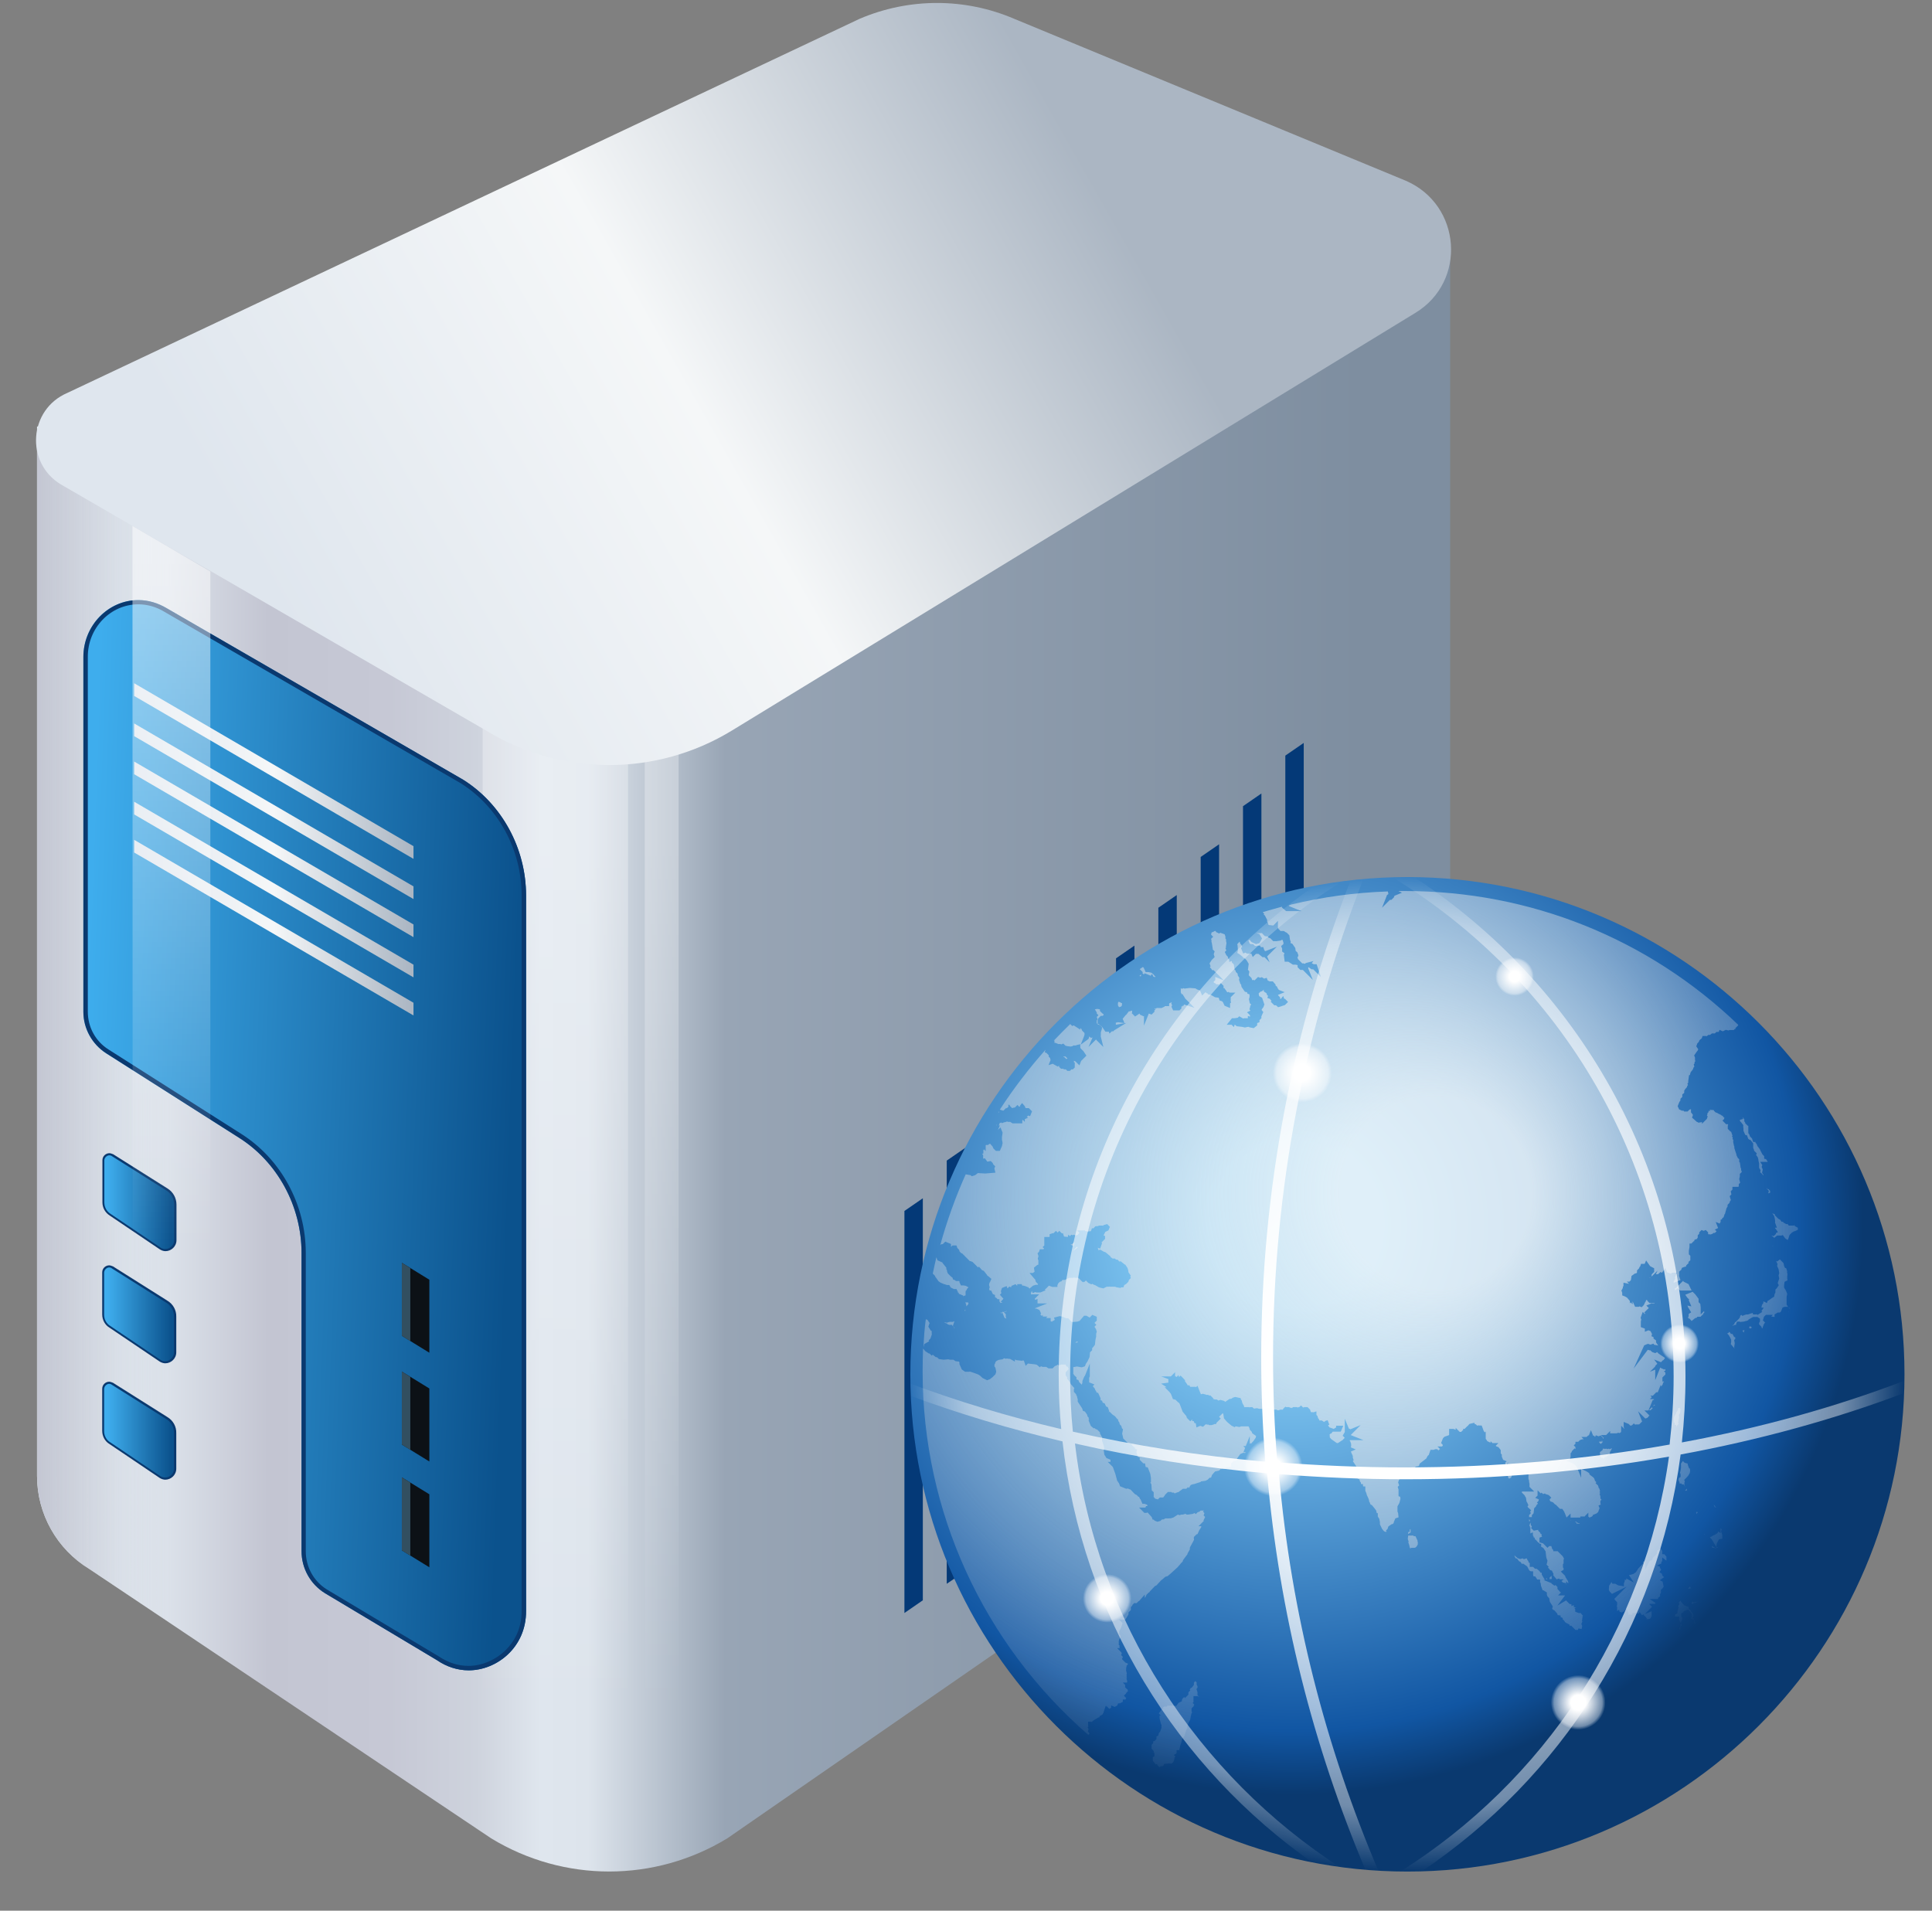 <?xml version="1.0" encoding="utf-8"?>
<!-- Generator: Adobe Illustrator 21.1.0, SVG Export Plug-In . SVG Version: 6.00 Build 0)  -->
<!DOCTYPE svg PUBLIC "-//W3C//DTD SVG 1.1//EN" "http://www.w3.org/Graphics/SVG/1.1/DTD/svg11.dtd">
<svg version="1.1" id="网络服务器" xmlns="http://www.w3.org/2000/svg" xmlns:xlink="http://www.w3.org/1999/xlink" x="0px"
	 y="0px" viewBox="0 0 913 903" style="enable-background:new 0 0 913 903;" xml:space="preserve">
<rect x="0" y="0" width="913" height="903" fill="#808080" stroke="none"/>
<style type="text/css">
	.st0{fill:url(#底部_2_);}
	.st1{fill:url(#暗角反光_2_);}
	.st2{fill:url(#body-高光_2_);}
	.st3{fill:url(#顶-背景_2_);}
	.st4{fill:#043977;}
	.st5{fill:url(#面板_1_);}
	.st6{fill:#0A396F;}
	.st7{fill:url(#SVGID_1_);}
	.st8{fill:#0C1116;}
	.st9{fill:#324F60;}
	.st10{fill:url(#装饰线_2_);}
	.st11{fill:url(#高光_2_);}
	.st12{fill:url(#body_1_);}
	.st13{fill:url(#地面_1_);}
	.st14{fill:url(#光线_1_);}
	.st15{fill:url(#SVGID_2_);}
	.st16{fill:url(#SVGID_3_);}
	.st17{fill:url(#SVGID_4_);}
	.st18{fill:url(#SVGID_5_);}
	.st19{fill:url(#SVGID_6_);}
	.st20{fill:url(#SVGID_7_);}
</style>
<g id="server">
	
		<linearGradient id="底部_2_" gradientUnits="userSpaceOnUse" x1="56.303" y1="208.588" x2="646.919" y2="208.588" gradientTransform="matrix(1 0 0 1 0 290.5)">
		<stop  offset="0" style="stop-color:#E7EFF5"/>
		<stop  offset="0.119" style="stop-color:#C3C5D2"/>
		<stop  offset="0.216" style="stop-color:#C6C8D5"/>
		<stop  offset="0.286" style="stop-color:#CED3DD"/>
		<stop  offset="0.337" style="stop-color:#DFE6EE"/>
		<stop  offset="0.375" style="stop-color:#DDE4EC"/>
		<stop  offset="0.485" style="stop-color:#98A5B5"/>
		<stop  offset="0.995" style="stop-color:#7E8EA0"/>
	</linearGradient>
	<path id="底部_1_" class="st0" d="M17.5,201.6v495.9c0,18,9.4,34.7,24.7,44l189.9,127.3c34.3,20.9,77.3,20.9,111.6,0l316.9-219.3
		c15.3-9.4,24.7-26.1,24.7-44V113.7L17.5,201.6z"/>
	
		<linearGradient id="暗角反光_2_" gradientUnits="userSpaceOnUse" x1="16.623" y1="208.588" x2="652.707" y2="208.588" gradientTransform="matrix(1 0 0 1 0 290.5)">
		<stop  offset="0" style="stop-color:#C3C6D2"/>
		<stop  offset="0.101" style="stop-color:#C3C6D2;stop-opacity:0"/>
	</linearGradient>
	<path id="暗角反光_1_" class="st1" d="M17.5,205.6v491.9c0,18,9.4,34.7,24.7,44l189.9,127.3c34.3,20.9,77.3,20.9,111.6,0
		l316.9-219.3c15.3-9.4,24.7-26.1,24.7-44V113.7L17.5,205.6z"/>
	
		<linearGradient id="body-高光_2_" gradientUnits="userSpaceOnUse" x1="274.4" y1="268.625" x2="274.4" y2="675.221" gradientTransform="matrix(1 0 0 -1 0 1080)">
		<stop  offset="0" style="stop-color:#FFFFFF;stop-opacity:0"/>
		<stop  offset="1" style="stop-color:#FFFFFF;stop-opacity:0.3"/>
	</linearGradient>
	<path id="body-高光_1_" class="st2" d="M228.1,296h68.7v588c-22.2,1.8-44.8-3.3-64.5-15.3l-4.2-2.8L228.1,296L228.1,296z
		 M304.7,295.4v587.8c5.4-0.9,10.8-2.1,16-3.8v-584L304.7,295.4L304.7,295.4z"/>
	
		<linearGradient id="顶-背景_2_" gradientUnits="userSpaceOnUse" x1="136.073" y1="4.777" x2="516.292" y2="-210.348" gradientTransform="matrix(1 0 0 1 0 290.5)">
		<stop  offset="0" style="stop-color:#DFE6EE"/>
		<stop  offset="0.5" style="stop-color:#F5F7F8"/>
		<stop  offset="0.995" style="stop-color:#ABB6C3"/>
	</linearGradient>
	<path id="顶-背景_1_" class="st3" d="M668.8,147.9l-323,197.4c-35.6,21.7-80.4,21.7-116,0L28.7,228.9
		c-16.9-10.3-15.1-35.4,3.1-43.2L406.2,8.9c23.4-10,49.8-10,73.1,0l185,76.5C690.7,96.8,693.3,133.1,668.8,147.9z"/>
	<path id="装饰_4_" class="st4" d="M427.4,572.3l8.7-6v190l-8.7,6V572.3z M447.4,748.5l8.7-5.9V542.5l-8.7,6V748.5z M467.4,734.8
		l8.7-5.9V518.5l-8.7,6V734.8z M487.4,721.2l8.7-5.9V494.6l-8.7,6V721.2z M507.4,707.5l8.7-5.9V470.8l-8.7,6V707.5z M527.4,693.8
		l8.7-5.9v-241l-8.7,6L527.4,693.8L527.4,693.8z M547.4,680l8.7-5.9V423l-8.7,6V680z M567.4,666.3l8.7-5.9V399l-8.7,6V666.3z
		 M587.4,652.5l8.7-5.9V375l-8.7,6V652.5z M607.4,357.1v281.7l8.7-5.9V351.1L607.4,357.1z"/>
	<g id="装饰面板_1_">
		
			<linearGradient id="面板_1_" gradientUnits="userSpaceOnUse" x1="38.788" y1="442.213" x2="241.454" y2="449.546" gradientTransform="matrix(1 0 0 1 0 90.5)">
			<stop  offset="0" style="stop-color:#3EADED"/>
			<stop  offset="1" style="stop-color:#0B528D"/>
		</linearGradient>
		<path id="面板" class="st5" d="M218.8,368.5l-140-81c-4.1-2.5-8.7-3.9-13.4-3.9c-14.3,0-26,12.1-26,26.9v167.7
			c0,7.9,4.1,15.3,10.8,19.6l62.6,39.8c18.3,11.5,29.7,32.4,29.7,54.6v140.9c0,8,4.1,15.5,11,19.8l53,31.7c4.5,3.1,9.7,4.8,15,4.8
			c13.1,0,27.2-10.7,27.1-28.1V423.1C248.5,401,237.1,380,218.8,368.5z"/>
		<g id="边">
			<path class="st6" d="M65.4,285.6c4.2,0,8.5,1.2,12.4,3.6l140,81c17.7,11.2,28.7,31.4,28.7,52.9v338.1c0.1,9.1-4,15.1-7.4,18.5
				c-4.7,4.7-11.3,7.6-17.7,7.6c-4.8,0-9.6-1.5-13.9-4.4l0,0l0,0l-53-31.7c-6.3-3.9-10-10.7-10-18.1v-141
				c0-22.8-11.7-44.4-30.6-56.3L51.3,496c-6.2-3.9-9.8-10.6-9.8-17.9V310.5C41.4,296.8,52.2,285.6,65.4,285.6 M65.4,283.6
				c-14.3,0-26,12.1-26,26.9v167.7c0,7.9,4.1,15.3,10.8,19.6l62.6,39.8c18.3,11.5,29.7,32.4,29.7,54.6v140.9c0,8,4.1,15.5,11,19.8
				l53,31.7c4.5,3.1,9.7,4.8,15,4.8c13.1,0,27.2-10.7,27.1-28.1V423.1c0-22.2-11.4-43.1-29.7-54.6l-140-81
				C74.7,285,70.1,283.6,65.4,283.6L65.4,283.6z"/>
		</g>
	</g>
	<g id="按钮_1_">
		
			<linearGradient id="SVGID_1_" gradientUnits="userSpaceOnUse" x1="50.865" y1="457.85" x2="80.922" y2="457.85" gradientTransform="matrix(1 0 0 -1 0 1080)">
			<stop  offset="0" style="stop-color:#3EADED"/>
			<stop  offset="1" style="stop-color:#0B528D"/>
		</linearGradient>
		<path class="st7" d="M78.1,698.8c-0.8,0-1.6-0.2-2.4-0.7l-23.7-16c-2.1-1.2-3.3-3.4-3.3-5.9v-19.9c0-1.7,1.5-2.8,2.8-2.8
			c0.5,0,1,0.2,1.5,0.4l25.7,16.2c2.5,1.5,4.1,4.2,4,7.2v16.8c0,1.3-0.5,2.5-1.4,3.3C80.5,698.3,79.3,698.8,78.1,698.8L78.1,698.8z
			 M78.1,643.8c-0.8,0-1.6-0.2-2.4-0.7l-23.7-16c-2.1-1.2-3.3-3.4-3.3-5.9v-19.9c0-1.7,1.5-2.8,2.8-2.8c0.5,0,1,0.2,1.5,0.4
			l25.7,16.2c2.5,1.5,4.1,4.2,4,7.2v16.8c0,1.3-0.5,2.5-1.4,3.3C80.5,643.3,79.3,643.8,78.1,643.8L78.1,643.8z M78.2,590.8
			c-0.8,0-1.6-0.2-2.4-0.7l-23.7-16c-2.1-1.3-3.3-3.5-3.3-5.9v-19.9c0-1.7,1.5-2.8,2.8-2.8c0.5,0,1,0.1,1.5,0.4l25.7,16.2
			c2.4,1.5,4,4.3,4,7.2v16.8C82.9,589,80.5,590.8,78.2,590.8z"/>
		<path class="st6" d="M51.7,546L51.7,546c0.4,0,0.8,0.1,1.2,0.4l25.7,16.2c2.3,1.4,3.7,4,3.7,6.7v16.8c0,2.6-2.2,4.2-4.2,4.2
			c-0.7,0-1.5-0.2-2.1-0.6l-23.7-16c-1.9-1.2-3-3.2-3-5.5v-19.9C49.4,547,50.6,546,51.7,546 M51.6,599c0.4,0,0.8,0.1,1.2,0.4
			l25.7,16.2c2.4,1.4,3.8,4,3.7,6.7v16.8c0,2.6-2.2,4.2-4.2,4.2c-0.7,0-1.5-0.2-2.1-0.6l-23.7-16l0,0l0,0c-1.9-1.1-3-3.1-3-5.4
			v-19.9C49.3,600,50.5,599,51.6,599 M51.6,654c0.4,0,0.8,0.1,1.2,0.4l25.7,16.2c2.4,1.4,3.8,4,3.7,6.7v16.8c0,2.6-2.2,4.2-4.2,4.2
			c-0.7,0-1.5-0.2-2.1-0.6l-23.7-16l0,0l0,0c-1.9-1.1-3-3.1-3-5.4v-19.9C49.3,655,50.5,654,51.6,654 M51.7,545
			c-1.7,0-3.3,1.4-3.3,3.3v19.9c0,2.6,1.3,4.9,3.5,6.3l23.7,16c0.8,0.5,1.8,0.8,2.6,0.8c2.7,0,5.2-2.2,5.2-5.2v-16.8
			c0-3.1-1.6-6-4.2-7.6l-25.7-16.2C52.9,545.3,52.3,545,51.7,545L51.7,545z M51.6,598c-1.7,0-3.3,1.4-3.3,3.3v19.9
			c0,2.6,1.3,5,3.5,6.3l23.7,16c0.8,0.5,1.8,0.8,2.6,0.8c2.7,0,5.2-2.2,5.2-5.2v-16.8c0.1-3.1-1.5-6-4.2-7.6l-25.7-16.2
			C52.8,598.3,52.2,598,51.6,598L51.6,598z M51.6,653c-1.7,0-3.3,1.4-3.3,3.3v19.9c0,2.6,1.3,5,3.5,6.3l23.7,16
			c0.8,0.5,1.8,0.8,2.6,0.8c2.7,0,5.2-2.2,5.2-5.2v-16.8c0.1-3.1-1.5-6-4.2-7.6l-25.7-16.2C52.8,653.3,52.2,653,51.6,653L51.6,653z"
			/>
	</g>
	<g id="USB_1_">
		<path class="st8" d="M202.9,604.8v34.5l-13-8v-34.5L202.9,604.8z M189.9,682.7l13,8v-34.5l-13-8V682.7z M189.9,732.7l13,8v-34.5
			l-13-8V732.7z"/>
		<path id="装饰_3_" class="st9" d="M193.9,599.3v34.5l-4-2.5v-34.5L193.9,599.3z M189.9,682.7l4,2.5v-34.5l-4-2.5V682.7z
			 M189.9,732.7l4,2.5v-34.5l-4-2.5V732.7z"/>
	</g>
	
		<linearGradient id="装饰线_2_" gradientUnits="userSpaceOnUse" x1="63.4" y1="678.6" x2="195.4" y2="678.6" gradientTransform="matrix(1 0 0 -1 0 1080)">
		<stop  offset="0" style="stop-color:#DFE6EE"/>
		<stop  offset="0.5" style="stop-color:#F5F7F8"/>
		<stop  offset="0.995" style="stop-color:#ABB6C3"/>
	</linearGradient>
	<path id="装饰线_1_" class="st10" d="M195.4,399.9v6l-132-77v-6L195.4,399.9z M63.4,347.9l132,77v-6l-132-77
		C63.4,341.9,63.4,347.9,63.4,347.9z M63.4,365.9l132,77v-6l-132-77C63.4,359.9,63.4,365.9,63.4,365.9z M63.4,384.9l132,77v-6
		l-132-77C63.4,378.9,63.4,384.9,63.4,384.9z M63.4,402.9l132,77v-6l-132-77C63.4,396.9,63.4,402.9,63.4,402.9z"/>
	
		<linearGradient id="高光_2_" gradientUnits="userSpaceOnUse" x1="81" y1="488.137" x2="81" y2="813.386" gradientTransform="matrix(1 0 0 -1 0 1080)">
		<stop  offset="0" style="stop-color:#FFFFFF;stop-opacity:0"/>
		<stop  offset="1" style="stop-color:#FFFFFF;stop-opacity:0.5"/>
	</linearGradient>
	<polygon id="高光_1_" class="st11" points="99.4,624.8 62.7,624.8 62.6,248.6 99.4,270.1 	"/>
</g>
<g id="地球">
	
		<radialGradient id="body_1_" cx="611.139" cy="292.285" r="269.3" gradientTransform="matrix(1 0 0 1 0 286.5)" gradientUnits="userSpaceOnUse">
		<stop  offset="0.146" style="stop-color:#91D9FF"/>
		<stop  offset="0.889" style="stop-color:#1156A3"/>
		<stop  offset="1" style="stop-color:#0A396F"/>
	</radialGradient>
	<path id="body" class="st12" d="M665.1,884.5c-129.5,0-234.9-105.4-234.9-234.9s105.3-235.1,234.9-235.1S900,520,900,649.5
		S794.7,884.5,665.1,884.5z"/>
	
		<radialGradient id="地面_1_" cx="592.393" cy="277.995" r="292.111" fx="694.248" fy="277.188" gradientTransform="matrix(1 0 0 1 0 286.5)" gradientUnits="userSpaceOnUse">
		<stop  offset="0.155" style="stop-color:#F3F5F7;stop-opacity:0.8"/>
		<stop  offset="0.738" style="stop-color:#D5D9DF;stop-opacity:0.3"/>
		<stop  offset="1" style="stop-color:#D4D8DE;stop-opacity:0"/>
	</radialGradient>
	<path id="地面" class="st13" d="M548.1,835.2h-0.2l-0.8-0.8l0,0l-0.4-0.7l-0.7,0.2v-0.1l-0.4-0.7l-0.5-0.5v-0.1l-0.3-0.4v-1.7
		l0.7-0.3v-1.8l-0.4-0.1l0.2-0.5l-1.1-1.3v-1.2l0,0V825v-0.4l0.8-0.8l-0.1-0.8l0.7-0.2l0.9-0.9v-1.2l0.5-0.3h0.3l0.4-1.5l0.5-0.4
		l0.7-2l-0.1-0.4l0.1-0.3v-0.5l-0.4-0.9v-0.2l-0.5-1.9v-1l-0.2-0.2l0.7-0.4l-0.9-1l1.1-1.4l-0.1-0.1l1.2-1l-0.3-0.5h0.5l0.7-0.4
		l0.3,0.5l0.7-0.7h2.1V806l0.1,0.1l0.2-0.3l0.4,0.4h1.4l1-1.4l0,0l1.5-0.7l0.3-1.1v-0.1l0.9-0.9l0.4,0.5l1.6-1.6v-1.1l0.9-0.9
		l-0.3-0.3l0.5-0.8v-0.1h0.4l1.1-1.4v-1l0.5-0.7v-0.1l0.8,0.5v1.2l0.4,0.7v0.8l-0.5,0.5l0.5,1.5v1.4l0.7,0.8l-0.1,0.1l-0.3-0.4H564
		v2.8l-0.4,0.4l0.8,0.8l-0.3,0.4v0.4l-1,0.9v1.6l0.3,0.3l-0.2,0.3L563,810l-0.3,1.3l-0.3,1.6l-0.7,1.1l-0.2,0.7l-0.4,1.2v0.9
		l-0.5,0.7l-0.9,3l-1,1.2l-0.4,1.5l-0.1,0.5l-0.4,1.1l-0.5,2.1l-0.1,0.2H556v1.5l-1.3,0.8l0.8,0.8l-0.5,0.3v0.8l-0.3,0.8l-0.3,0.7
		l-0.5,0.5l-0.4,0.2l-0.7-0.1l-2.6,0.2l-0.5,0.9l-0.4,0.2h-0.9L548.1,835.2L548.1,835.2z M514.4,820
		C464.6,776.7,436,714.3,436,648.2c0-3.6,0.1-7.3,0.2-10.9l1.1,1.3l1.7,1.1l0.2-0.1l1.1,1.1l0.5-0.5l0.2,0.2l1.2,1h0.4l0.3,0.1
		l0.8,0.8l2.3,0.3l2.1-0.2l0.8,0.2h1.6l1.1,0.7l1.6,0.2l0.2,0.4v0.8l1.1,2.5l1.6,1.1h2l0.1-0.1l0.5,0.1l2.3,0.8l1.3,0.5l0.8,0.5
		l1.3,1.2l2.1,1l1.3-0.5l1.3-1l1.3-1.3l0.4-1.2l-0.4-1.9l-0.5-0.7l0.1-1l0.2-0.2l0.3-0.9l0.4-0.4l1-0.5l1.9-0.3l0.7-0.5l1,0.3
		l0.2-0.2l1.1,0.2h0.5l2.3,1.3v-0.9h0.4l0.2,0.2l2.8,0.3l0.5-0.2h0.1l0.3,0.3l0.8,2.3l1.1-1.1l0.8,0.1l2.6,0.3l0.8,0.2l1.4,1.2
		l0.5-0.5l0.9,0.3h1.6l1.1,0.7h1.9l1.1-1.1l0.9-0.3l0.4-0.4h0.1l0.4,0.4l1.2-0.4h2.1l0.3,0.8l0.7,0.3l0.5,1.3l-0.2-0.2l-1.3,1.5v1.4
		l0.7,0.9v0.7l1.4,1.7l0.3,0.8l1.7,1.9v0.1l-0.2,0.4v1.3l1.1,1.2v0.4l0.3,0.3l0.2,1l0.2,0.5v1.2l2.1,3.2l0.4,1.2l0.9,0.3l1,1.4
		l0.3,1l0.5,0.5v0.7l0.2,0.2l-0.3,0.3l1.1,2.7l1.3,1.1h0.7l0.1,0.3l1,0.4l1,1l0.2,0.1v0.7l0.3,0.3v0.3l0.3,0.3v0.3l0.4,0.4l0.1,0.3
		l-0.1,0.1v1.3l0.8,2.5l0.2,1l-0.2,1.2l0.3,2l1,1.6l1,0.4l0.9,0.4v1h-1.3l2.4,2.4l1.2,3.3l0.9,3.4h0.3v0.4l0.4,0.4l0.2,0.4l0.4,1.2
		l2.6,1.1v-0.1l0.3,0.3l0.3-0.3l0.3,0.3l0.3-0.3l0.3,0.3l0.9,0.3l0.1,0.1l1.1,1.2l0.9,0.9l0.7,0.3l0.9,0.9h0.3l0.4,0.9l0.3,0.3l0,0
		l0.9,2.1h0.9l1.2,0.4l0.2,0.2l0.1,0.3l-0.2,0.2h-0.5l-0.3,0.7h-3l2.5,2.5h1l0.5-0.2l2,2.2l0.4,1.2h0.5l0.5,0.5l1.3,0.5l1.4-0.4
		l0.4-0.4l0.4-0.3h0.7l0.8-0.5l0,0h2l0.1-0.1l0.4,0.1l1.3-0.4l2-1.3l0.2-0.1l0.7,0.3l0.9-0.3h0.8l0.9-0.3h0.4l0.3,0.3h0.8l2.1-0.3
		l0.9-0.4h0.1l0.5,0.5l0.9-0.9l0.9-0.3l0.5-0.5h1.6l-0.5,0.5l0.7,0.7l-0.4,1.1l0.7,0.7v0.1l-0.8,1.7h0.3l-2.6,2.6h1.3v0.4l-1,1.6
		l-0.7,1.6l-0.2,0.2h-0.3l-1.3,1.3v1l0.1,0.3l-2,3.7v0.9l-1.1,1.9v0.3l-2.1,2.8l-0.2,0.7l-0.7,0.7l-1.7,2l-3.4,3.1l-1.3,1.1
		l-1.1,0.3l-1,0.9l-1.1,0.9l-2.1,2.3l-0.7,0.3l-2,2.1l-0.4,0.4l-0.2,0.4l-0.4,0.2l-1,1l-0.3,0.8l-0.5,0.7v-1.6l-2.7,3.1h-0.2
		l-0.9,0.9l-0.3,0.1l-0.8-0.1H536l-0.9,0.9v0.3l-0.7,0.7v1.4l-1.1,1.1v0.9l-0.5,0.9l-0.9,1.5l-0.1,0.1h-3l1.7,1.7l0,0l-0.8,2.4
		l-0.8,1.4v1.5l0.5,0.4l0.2,1.1l-0.5,0.5l-0.4,1.1v1.9l0.5,0.5l-0.3,0.3l0.3,0.7h-1.3l2,2l0.2,0.5l-0.3,0.8l0.7,0.7l0.1,0.2l-0.4,1
		l1.7,1.7l0.9,0.3l0.2,0.2v0.3l0,0l-0.8,0.8l0.3,0.3l-0.3,0.3v1.1l-0.1,0.1l0.4,1.7v0.1l-0.1,0.1v1.7l0.2,0.2l-0.3,0.3l0.4,1.2
		l-0.1,0.7h-2l1.1,1.1v1.1l0.9,0.9h0.2l0.1,0.3l0.1,0.7l-0.9,0.9l0.1,0.1l-1.1,1.1l1.1,1.1l-0.2,0.3v0.3l-0.1,0.1h-1.3v1.1l-1.4,0.7
		h-0.8l-0.4,1l-1.2,0.7l-1.7-0.7v1.1l-0.2,0.1l-0.7,0.4l-1.5-1.5v0.8l-0.2-0.7l-1.1,3.4l-0.2,0.2l-0.2,0.5l-1.4,0.8v0.4l-0.2,0.2
		H519l-2.8,1.7l0.1,0.3H516l-0.1,0.1l-0.2-0.1h-1.5v1.9l0.2,0.2l-0.4,0.5l0.4,1l-0.3,0.9l0.8,1.1l-0.5,0.5V820z M745.7,770.3h-1.2
		l-2-2h-0.8v-0.5l-1.9-1l-1-1.3l-0.3-0.1v-0.7l-1-0.5v-0.7l-1.4-0.2l-0.2-0.7l-1.3-1.5l-0.9-0.5l-0.2-0.3l0.3-1.1l-1.4-2.2l-0.3-1.7
		l-0.8-0.8l-0.3-0.8v-1.1l-1.6-1l-0.5-0.1v-0.2l-0.7-1.9v-0.2L728,748l-0.2-0.1v-1.4h-1.2l-0.2-0.1l-0.9-1.4h-0.8l-0.1-0.4l-0.1-0.1
		v-1.9h-1.1l-0.7-0.4l-1-1.9l-2-1.4l-0.4,0.3l-0.9-1.2H718l-1.1-1.4l-0.7-0.2l-0.5-1v-0.2h0.1l1.4,1.2l1.2,0.4l1.1-0.3h0.2l0.4,0.4
		l1.2-0.4h0.1h0.1l0.5,1.1h0.2l0.2,0.9l0.5,0.1v0.2v1.7h1.6l0.9,0.9h0.8l1.2,1l0.7,0.9h0.5v0.9l1.5,2.5h-0.7l3.8,1.5v0.2l1.4,1
		l0.5-0.3l0.9,0.9v0.9l1.5,1.7l0.3-0.1l-1.5,1.5h3.3l-3.6,4.8l4.2-2.5v0.2l1.6,1.6h0.8v0.9l1.1-0.4v0.1l0.1,0.4l-0.1,0.4l1.2,0.3
		L744,760l0.4,0.5v1.2l1.9,0.7l0.5-0.2l0,0l0.4,0.4l0.4,0.5l0.5,0.5l-0.2,0.1l-0.3,2.4l0.2,0.2l-0.5,1.1l0.4,1.1l-0.3,1.4l-1.5-0.3
		l-0.3,1L745.7,770.3z M793.6,769.3l0.5-0.7v-0.8l0.3-0.3h0.3v0.2l-0.1,0.5l-0.5,0.5v1.3h-0.4l-0.1,0.1V769.3z M800.8,765.8
		l-1.4-0.7l-0.4-0.4l0.4-0.3v-1.6l-0.7-1.1l-1-1l-1.9,0.7l-0.3,0.5l-1,0.7v1.2l0.4,0.8l0.2,0.4l-0.9,1.9l-0.7-1.3V764h-2v-0.1h0.1
		v-0.8V763l1.1-0.5v-1.1l0.3-0.3v-0.8l0.2-0.3l-0.1-1.1l0.5-0.8l-0.3-0.8l0.3-0.1l0.4-0.7l0.1-0.1v0.1l0.9,1.2l1.1,1.1l0.7,0.2
		l1.2,0.4v0.9l0.9,0.7l0.3,0.7l0.8,0.8l0.4,1.2l-0.8,1.1h0.7l0.5,1.7l0.4,0.1v0.4h0.4v0.1l-0.7,0.1l-0.3,0.3v-1.6L800.8,765.8
		L800.8,765.8z M778.3,765l-1-1.3H777l-0.2-0.7l-0.9,0.3l-1.1-1.5l-0.3,0.7l-0.8,0.1l-0.3-0.4h-1.9l-0.2,0.8l-0.7,0.2l-0.4-0.3
		l-0.7,0.4v-1.1l-1-2.1l-1.1,1.6l-0.2-0.1l-0.9,0.5h-0.1l-0.3-0.3h-0.5l-0.3-1.1l-0.9,0.7v-2.1l-0.3-0.2l0.3-0.4v-1.5l-0.7-0.7
		l-0.7-0.9h0.1l5.7-5.7l-6.7,3.3h-0.2l-0.9-0.9l-0.5-0.8v-0.7l0.1-0.7v-0.7l0.3-0.4l0.8-1.3l0.5,0.8h1.4l1.2,0.7l2.8,0.5v-1.4l0.4-1
		v-0.8l0.7,0.3V746l3.6,1.9l-2.3-3.5l2-0.5l1.2-0.8l0.9-1.3l0.1-0.3l0.9-1l1.5-1.5v-0.8l0.1-0.2l1-0.2v3.9l2.1-4l0.3-0.1l0.1-0.1
		l0.7-0.1l0.4-1.2l0,0l1.9-1.9v-0.9l0.3-0.8h0.5l0.1-0.5h0.4l0.4-0.3l0.8,1.2v1.5h0.9l0.2,0.1l0.9,1.1v1.9l-2-1.6v2h-0.4v0.9l-2.1,1
		l1.5,0.5l-0.2,0.2l0.7,1.3l-0.8,1.1l1.2,0.8l0.1,0.7l0.9,0.9l-2,1.4l1.3,0.7l0.5,2.4l-0.9,1.2l-0.4,0.1v1.7l-0.4,0.4v1.1l-1,0.8
		l0.1,0.5h-4l2.8,1.9L782,758h-2.7l1.4,1.4l-3.4,3.4l3.2-1.3v2.3l-0.5,1l-0.7,0.4h-0.7l-0.7,0.2L778.3,765L778.3,765L778.3,765z
		 M816.1,764.5L816.1,764.5v-0.2h0.4l0.2,0.1l0,0H816L816.1,764.5L816.1,764.5z M799.3,758l0.3-0.9l0.2-0.2l0.5,0.4l0.9-0.2h0.5
		l0.5-0.3l-0.1,0.1l-0.5,0.4l-1.4,0.4l-0.3,0.3H799.3z M797.9,750.8l-0.2-0.1l0.9-0.9l0.4,0.7l0.2,0.1l-0.8,0.2H797.9z M740.1,748.3
		l-0.5-0.2l-1-0.2l-0.7-0.7l1.1-0.8h-1.9l-0.4-0.4l-1.1,0.4l-1.7-2.1l0.3-0.3l-0.8-1.7l-0.9-0.3l-0.5-0.7l-0.5-0.4l0.4-0.4l-1.1-1.1
		l0.1-0.1l0.4-1.7l-0.4-1l-0.2-0.7l-0.3-2.7l-0.9-1.4l-0.4-0.4l-0.8-0.4v-1.4h-0.7l-0.2-0.4l-0.5-0.2l-1.2-1.4h-0.3l-0.2-0.9
		l-0.5-0.2V726l-0.3-0.3v-1.5l-1.3,0.5v-0.1l0.1-0.1v-2.8h-0.4l0.3-0.3l-0.3-0.3l0,0l0,0l-0.1-0.1l0.5-1.4l0.2,0.7v0.4l0.5,0.7
		l-0.3,0.8l1.2,1.2l2.1-0.4v0.4l0.9,0.9l0.3,0.7h0.4l0,0v0.9l0.3,0.3l-1.3,0.5v2.2l1.7,0.5l2.1,2.1l0.8-0.8h1l0,0l0.1,0.3l0.4,1.2
		l0.4,0.2v0.7h2.1l0.1,0.1l2.3,2.3l0.5,0.9l0.1,0.4l-0.2,0.2v1.9l-0.3,0.3v1.6l0.3,0.3v0.8l-1.3,0.8l2,2l0,0l0.3,0.9l0.4,0.4v0.3
		l0.4,0.4l0.4,0.9v0.7l-1-1v1.5l-0.2,0.2L740.1,748.3z M732.2,746.3l0.2-0.9h0.1l0.7-0.7l0.1,1.5L732.2,746.3L732.2,746.3z
		 M730.5,746.3l0.3-0.5l0.5,0.5H730.5z M788.8,735.2L788.8,735.2L788.8,735.2L788.8,735.2z M810.1,731.5h-0.9l0,0l-0.2-0.7v-0.2
		l2,1.3l-0.1,0.1L810.1,731.5z M666.3,731.7l-0.4-1.7l-0.4-1.1l0.2-0.3l-0.4-1.1v-0.7l0.2-1.1h2.5v0.3h0.9l0.1,0.2l0.8,1.7h0.1
		l-0.1,0.5l0.2,0.2v1.2v0.1l-0.5,0.9l-0.5,0.5l-0.5,0.2H667l-0.4,0.2L666.3,731.7z M809.1,727.8l-0.3-0.4l-0.8-0.9l1-0.4V726l2-1
		v-0.4l0.3,0.3l0.8-1.1l1,0.8v-2.3l0.5,0.5l-0.3,0.8l0.5,1.6h0.1v2l-1.6,0.3l-1,2l-0.3,1.4l0.7,0.4l-0.3,0.3L809.1,727.8z
		 M814.9,727.8L814.9,727.8L814.9,727.8L814.9,727.8L814.9,727.8z M805.3,725h0.3l-0.2,0.3L805.3,725z M665.5,724h0.7v-1.2h0.4v0.1
		v1.2h0.2l-1.4,0.9L665.5,724L665.5,724z M654.3,723.8l-0.5-0.4l-0.7-0.9l-1-2.1v-1.1l-0.3-1.5l-0.7-1.1v-1.6h-0.5V715l-0.3-1.2
		l-1-1.3l-1.1-1.3h-0.3l-0.3-0.3l-0.3-0.9l-0.2-0.2l-0.2-1l-0.3-0.8l-0.7-1.5l-0.2-0.8l-0.5-1.2v-2h-0.9l-0.2-0.2v-0.9h-0.8
		l-0.2-0.4v-0.4l-0.4-0.4l-0.3-1.1l-0.8-0.3l-0.4-0.9V696l-1.2-2.6v-0.3h1l-1.7-2.6l0.4-0.4l-0.4-1.2v-0.8l-0.9-2V686l2.3-1l-2.4-1
		l0.2-0.4v-1.2l-0.4-1.2l-0.2-0.2l-0.1-0.3h0.1l0.1-0.1h6.3l-6-2.4l4.7-4.7l-4.9,2l-0.3-0.3l-0.3,0.1l-2-4.8v6.3l-1,1.7l0.9,0.9v0.2
		l-0.8,0.8v0.1l-0.5,0.3l-1.7,1.1l-0.3,0.1l-0.5-0.1l-2.4-1.7l-0.8-0.9v-1h-0.1V678l0.5-0.5h0.3l0.7-0.9h3.8l1.2-2.8h-3.4v0.8
		l-1.1,0.7l-2-0.7l-0.7-0.9l0.2-0.2l0.4-0.2l-0.8-2.1l-1,0.3l-0.7,0.5l-1.1-0.7h-1.1l-0.2-0.5v-0.1l-0.1-0.1l0,0l0,0l-0.3-0.3
		l-0.3-1.1l-0.5-0.5V667l-1.5,0.5v-0.1h-1.1l-0.4-1.2l-1.2-1.2h-1.5l-0.5,0.2l-0.2-0.1l-0.9-0.9L614,665h-0.3l-0.4,0.2l-0.4-0.2H611
		l-0.5,0.5l-0.2-0.2h-0.7l-0.3-0.3h-1.5l-0.4-0.2l-1.1,1.1v0.3H605l-0.7,0.3h-0.8v-0.3h-2.1l-0.4,0.4l-0.1,0.1l-0.7-0.2l-0.2-0.1
		l-0.3-1H598l-0.2,0.4l-0.5-0.2l-0.3,0.3l-0.2-0.1H595l-0.9-0.3l-1.5,0.2l-0.8-0.7h-1.1l-0.2,0.2l-0.2-0.2h-2.4v-0.5l-0.8-1.4
		l-0.3-1.2l-0.5-0.8v-0.4H586l0,0l-2.3-0.5l-1.2,0.4l-0.7,0.5h-0.7l-1.5,1l-0.5,0.4l-0.8-0.5l-1.6-0.4l-0.9,0.3l-0.8-0.5h-0.9
		l-0.9-0.3l0.2-0.2l-1.4-1.4h-0.7l-0.3-0.3h-1l-0.1-0.1l-1.4-0.4l-1,0.2l-0.7-1.7l-0.9-2.3l-0.7,0.7l-0.2-0.2h-2.6l-0.3-0.7h-0.9
		l-0.2-0.5l-1-1.4v-0.5l-1-1.1l-1.1-1.1l-0.7,0.7l-0.3-0.9l-0.9,0.9l-0.3-0.3h-0.4v-2l-2,2h-4.5l3.4,1.3l-0.1,0.3v0.8l0.1,0.5
		l-3.5,0.5l2.6,1.7h-0.9l2.4,2.4v0.1l0.4,0.4l0.2,0.4l0.9,2.3l1.2,0.3l0,0l1.3,1.3h0.2l0.4,0.5l1.5,3.9l1.7,2l0.3,0.9l1.6,1.6
		l0.9-0.9v0.8h0.7l0.4,1h0.5l0.1,0.1l0.3,1.9l1.7-0.7h0.3l1.1,0.4l1.3-1.2l0.9,0.2l0.3-0.1l0.3,0.3h1.3l1.2-0.4l0.1-0.1h0.9v-0.5
		l2.1-2.1l-0.8-0.8l1.7-1.7l0.3,0.3l0.3,2.1l1.3,1.5l0.3,0.3l2,1.7l1.5,0.7l0.4-0.4h0.1l1.7,0.3l0.8-0.3h3.5l0.4,0.7l0.3,1l0.8,0.8
		l0.3,0.8l1.6,1.1l0.2,0.1l-0.1,0.3v0.3l-0.1,0.3l-1.1,1.6l-0.8,0.8l-0.2,0.4L591,682l-0.4,0.4v-3.7l-1.9,4.7h-1.2l0.9,0.9l-0.8,2
		h0.9l0.1,0.3l-0.7,0.1l-0.2-0.2l-1.6,0.7l-1.5,2.1v0.7l-1.1,0.4H583l-1.2,1.2v1.6l-0.1,0.1l-0.4-0.2l-0.9,0.3h-0.8l-1.1,0.7h-1.1
		l-0.1,0.3l-0.3-0.3l-0.9,0.9l-0.4,0.1l-1.5,0.3l-1.4,1.6l-0.5,1.3l-0.7,0.1l-0.9,0.9l-1,0.5l-2.1,0.3l-0.3,0.3l-3.1,1h-0.3
		l-1.2,0.4l-0.8,1.3l-0.1,0.1l-0.4-0.4l-0.8,0.8l0,0H559l-1.9,1.4v0.1l-0.8,0.2l-1.2,0.5l0,0l-0.4-0.4h-0.9l-0.3-0.3h-1.6l-1.4,1.4
		l-0.1,0.3l-0.7,0.9h-1.6l-0.9,0.9h-0.1l-1.1-0.3l-0.1,0.1l-0.1-0.3l-0.7-0.7l0.1-0.1v-2.1l-0.9-0.8l-0.2-3l-0.5-0.7v-0.1h0.3v-2
		l-0.3-2l-0.3-0.8l-0.9-2.3l-1-0.2l-0.3-1.7h-0.8l-1.7-1.7v-1.1l-0.9-0.3l-0.7-2.3l0.4-1.1l-1-0.4v-0.4l-1.4-1.2l-0.3-0.8h-1.2
		l-0.3-0.1l-2.4-2.4l-0.2-1l-0.3-1.2v-0.1l0.4-2l-0.5-0.5l-0.3-1.1l-0.7-0.7l-0.3-1.1l-0.3-0.3l-0.4-1.2h-0.3l-0.1-0.2l-0.9-1.1
		l-1.2-0.8l-1.4-1.4l-0.3,0.3l-0.1-0.1l0.3-0.3l-0.7-2l-0.8-0.3l-0.7-1.5l-0.9-0.3l-0.3-0.9l-0.7-0.3v-0.1v-0.8l-1.2-2.6h-0.5
		l-0.2-0.2l-0.3-0.7l-0.3-0.3l-0.2-0.7l-1-1.2l0.8-0.8l-2.5-1v-2.1l0.3-0.7v-6.1l-2.3,5.8l-0.3,0.3l-0.9,2.2v0.8l-0.3,0.9l-1.2-1.2
		l-0.4-1l-0.9-0.3l0,0v-1l-1.2-1.1v-0.2l-0.3-0.3v-3.2l1.7-0.3l2.3,0.4l1.5-0.5l0.4-1.1l0.8-1.2l1-2.1l0.2-2.2l1-1v-0.9l1.3-1.6
		l0.3-2.6l0.3-1.3v-1.4l0.3-0.9l-0.4-1.3l-0.7-1.1v0l0.9-0.9l-0.9-0.9l1.1-1.1v-1.8l-2.1-0.9l-1.3,1.3l-0.1-0.1l-1.4-0.8h-1.1
		l-2,2.3l-0.1,0.2H510l-0.9,0.3l-2.5,0.2l-0.4-0.3l-1.4-1.5h-1l-1.6-0.7l-1.4-0.3l-2.7,0.7l0.4,1.2l0,0l-0.2-0.1l-0.4,0.4h-0.3
		l-0.4,0.4H497l-0.5-0.2v-1.5h-2.2l0.7-0.7h-2.2v-0.8l-0.5,0.5l-0.7-0.7l0.4-0.4l-0.8-1.7l-1.5-0.7l-0.4,0.2l-0.1-0.1l0.1-0.3
		l5.6-2.2h-4.6v-2.1l-1.1,0.4l-0.2-0.5l2.1-2.1h-3.5l-0.2,0.1l-0.2-0.2l0,0v-0.2l-0.1-0.1l0.5-1.2l0.4,1l1.3-0.5l0.4,0.2h2l2.4-1
		l-0.5-0.5h0.4l1.7-1.7l-0.3-0.1l0,0l0,0l1.9,0.7h2.4v-0.9l0.1-0.1l0.3-0.7l0.7-0.7l0.9-0.3l0.2-0.5l0.5-0.1h0.8l1.7-0.8l0.4-0.2
		h1.9l0.4-0.2l0.4,0.2h1.5h0.1l2.1,2.1l0.3-0.3l0.3,0.3l0.9-0.9l0.1,0.2l1,1l1.5,0.7l0.3-0.3l0.7,0.4l0.8,0.3l1.9,1.1l0.1-0.1
		l0.1,0.1l1.7,0.4l1.6-0.8h1.1l0.2-0.1l0.1,0.1h2.7l0.2,0.2l2.2,0.4l0.3-0.3h1.1l0.4-1.1l0.9-0.5l1-1l0.3-0.9l0.9-0.9l-0.3-0.7
		l0.3-0.4l-1.1-1.6l-0.2-1.2l-0.3-0.9l-1-1.5l-0.3-0.1l0,0l-2-1.6l-0.3,0.3l-0.2-0.1l-0.9-0.9h-0.5l-0.3-0.1l-0.4-0.4h-1l-0.3-0.1
		l-0.3-0.3l-0.4-0.2l-0.2-0.5l-2.3-1.9l-0.9-0.3l-1.5-0.9l-1,0.2v-0.7l-0.3-0.3l0.1-0.1l1.1,0.4l0.9-2.6l-0.3-0.3l1.7-1.7v-1.4
		l-0.7-0.2l0.8-1.7l1.5-0.7l0.7-1.7l-1.3-1.3l-1.7,0.5l-0.3,0.3l-0.2-0.1h-1.6l-0.7,0.3h-1l-0.8,0.8l-0.1,0.2H516l-0.4,1.2l-0.2,0.2
		h-0.8l-0.5,0.2l-0.9-0.3l-0.3,0.1l-0.2-0.4H509l1.1,1.1l-0.1,0.1l-0.7,0.9l-0.7,0.2l-0.1,0.1l0,0l-1.2-0.4l-0.3,0.3l-0.7-0.3
		l-0.7,0.7l-0.7-0.7l-0.4,1.2l-0.8-0.3l-0.5,0.2l0.1-0.1l-0.5-0.2l-0.5-1.5l-0.4,0.1h-0.1l-1.2-1.2l-0.8,0.8l-0.8-0.8l-1.1,1.1h-0.4
		l-1.5,0.5v1.2l-0.1,0.1h-2.4l0,0l0,0l0,0l0,0v4l0,0l-0.8,0.8l0.7,0.7l-0.2,0.2l-0.2,0.1h-1.6l-0.4,1.2l-0.7,0.7l0.4,1.2v0.4
		l-0.3,0.9l0.3,0.9v1.6l-0.1,0.5h-0.4l-1.6,1.3l0.3,1.9l-0.1,0.1l-0.7,0.5h-1.6l2.2,2.6l0.5,0.5l0.3,1.1l1.1,1.1l0,0l-0.3,0.3h-0.9
		l-1.1,0.4l0.1-0.2l-1.9,1.6l-0.8-0.9l-0.3,0.3l-0.1-0.3l-1.5-0.5h-0.7l-0.3-0.7h-2.1v0.8l-0.8-0.8l-1.9,0.8l-0.2,0.7L477,608
		l-0.9,0.9l-0.4-1.1l-2.2,0.9l-0.5,1.5l0.2,1l-0.7,0.7l1.7,1.9l-1.3,1.4l0.8,0.3l-0.4,0.2l-0.1-0.1l-0.1,0.1l-0.3,0.1l-0.5-0.8v-1
		h-0.9l-0.4-0.5l-0.8-0.5v-1l-1-0.4l-0.8-1.7h-0.7l-0.3-0.8v0.2l0.3-0.9l-0.3-1.2l0.2-1l0.2-0.2l0.7-1.6l-1.5-1.3l-0.4-0.2l-0.2-0.4
		l-1.5-1.9l-0.8-0.3l-0.1-0.1l-1.4-1.6l-0.4,0.4l-2.6-2.6l-1-0.4h-0.3l-3.7-3.7h-0.3L454,592l-0.5-0.5l-0.3-0.9l-0.8-0.8l-0.4-1.2
		h-1.9l-0.7,0.7v-1.4l-2.7-1.1l-1.2,1.2h-0.7l-0.5,0.5c3.2-11.5,7.2-22.7,12.1-33.6v0.1l2.3,0.4l0.5,0.5l1.6-0.5l1.3-1l3.5,0.2
		l4.8-0.4l-0.5-2l0.4-1l-0.9-0.9l-0.3-0.7l-0.9-0.9l-1.5,0.3l-0.2-0.1l-1.1-1.5l-0.7,0.2l-0.1-0.2v-1.5l-0.3-0.3l-0.1-0.3l0.5-0.2
		v-1.6l0.3-0.3l0.8,0.8v-2.8l0.3-0.1h0.9l0.4-0.4l0.5-0.2l1.2,1.4l0.3,0.8l1.2,1.2h1.9l1-2.3l0.3-1.4l-0.3-1.6v-1.3l0.3-2l-1-2.5
		l-1.2,1.2l0.9-2.1H472l0.4-1.1l0.8-0.3l0.3,0.3l1.3-0.5l0.1,0.1l1-0.4l0.4,0.2h1.1l1.1,0.7h4.6v-1.2l0.2-0.5l0,0l1,1v-1.3l1.6-0.7
		l-0.7-0.3l0.5-0.5l0.1-0.2l1,0.3l0.9-2.3l-1.5-1.5h-1.5l-0.2-0.4h-0.1v-0.4l-1.4-1.6l-0.8,1c0,0-0.1,0.1-0.2,0.3l0,0h0.2l-0.5,0.5
		l-0.9-0.9l-1.3,1.3l-0.2-0.1l-1,0.3l-1-1L477,522l-0.1,0.3l-0.4-0.4v1.2l-0.8,0.7l-0.2-0.2l-1.3,1.3H474l-1.5-0.5
		c6.4-9.9,13.8-19.5,21.6-28.3l-0.4,1.2l1,0.4v0.1l0.9,0.9v0.7l0.7,0.7v0.4l0.2,0.4l-1,2.5l2.1-0.7v0.1l2.3,1.3l0.4-0.4l0.2,0.1v0.4
		l0.9,0.9h1.1l0.3,0.3h0.9l0.7,0.7h1.2l0.7-0.7h0.7l0.9-0.9v-2.3l-0.4-0.2v-0.7l0.7,0.3l1.9,1.9l0.8-2.1l0.9-0.9l0,0l0,0l1.6-1.6
		l-1.4-2.1l-1.4-1.4l-0.1-0.4v-1.5l-1.7,0.4l-0.5,0.2h-1.1l-0.3,0.3l-1,0.2l-1.6-0.2l-0.8-0.2l-1-1l-1,0.4l-0.4-0.2H500l-0.1-0.1
		l-1.3-0.5l-0.3,0.1v-1.2l-0.3,0.1c2.5-2.6,5-5.2,7.7-7.8h0.1l0.9,0.9l0.7-0.3l3.1,2v-0.8l0,0l0.2,0.2l0.4,0.4l0.3,0.7l1.1,1.1v0.8
		l-0.2,0.7l-1.6,4l3.7-2.7l0.4-1.2l0.7,0.7l0.8-0.2l-1.9,4.5l3.6-3.6l0.1,0.3l3.3,3.3l-1.2-4.9l-0.1-0.2l0.1-0.1v-1.7l0.4-1.2
		l-0.1-0.1l0.4-0.4l-0.3-0.3l0.3-0.3l-1.6-1.6l-1.1-0.4l0,0l0.1-0.2v-1.2l0.4-0.4l-0.4-1.2l0,0l0.8-0.8l-0.8-0.8v-0.5l-0.9-1.5h0.1
		l1-0.2l1.2,0.2l0.1,0.1v0.7l1.2,1.2l0.4,0.2l0.1,0.4l0.1,0.2h-0.2l-0.3,0.3h-0.9l-1.4,1.4l0.2,0.2l-0.3,0.3v2.1l1.2,0.4l1,0.9
		l1.5,2.2h1.6l0.3,0.9l1.1-1.1h0.7l0.5-0.5l5.7-3.5l-5,0.9l0,0v-1l0.8-0.1l0.1-0.1l3.2,0.4l-0.9-2.1h0.1l1.4-1.7l0.3-0.2l1.2-1.6
		l0.2,0.1l1.3-0.4v1l-0.2,0.2l1.6,1.6l2.1-1.4l0.2,0.5l1.7,0.8l0.2-0.2v4.6l2.3-5.7l1.3,0.5l1.5-1.5l-0.3-0.3l0.7-0.7l-0.5-0.2
		l0.3-0.3l0,0l0.3,0.3l0.5-0.5l0.2,0.1h2l1.5-0.7v-0.2h2.1v-1.2l0.2-0.2l0.7-0.3l0.1-0.1l0.3,0.1l-0.3,0.3l0.4,1l-0.3,0.7l0.8,1.7h3
		l0.9-0.9v-1h0.1l0.5,0.2l-0.3-0.3l0.8-0.3l0.1-0.5l5,1.6l-4.3-4.3l-0.2-0.1v-0.2l-1.2-1.9h-0.5l-0.1-0.5l-0.2-0.2l0,0v-1.6
		l-0.1-0.2l0.3-0.2l0.4,0.2l0.7-0.3l0.5,0.2l2.5-0.3l2.6,0.2l0.8,0.5l1.4,0.5l1,2.4l1.6-1.6l0.5,0.5h0.4l0.2,0.5l1.5,0.3l1.9,1.1
		l1.6,0.2l0.2,0.2l0.3,1.1l1.2,0.4l0.4,0.4l0.8,1.7l2.6,1.1v-2.1v-0.1l0.5-0.5l-0.3-0.7l0.1-0.1v-1.6l2.2-2.2H581l-0.3-0.3h-0.3
		L580,469l-1.4-2h-0.4l0,0v-1.1l-1.4-1.4l-0.7,0.9l-0.2-0.2h-1l-0.4-0.2v-0.2l-0.8-0.3l-0.2-0.5l0.8-0.8v-1.5l4,1.6l-4.8-4.8h-0.7
		l-0.4-0.7l-0.7-0.7l0.4-0.4l-0.5-1.4l1-1.6l1.4-1.4l-0.4-1.2v-0.3l0.4-1.2l-0.9-0.9v-0.4l-0.4-2.5l-0.2-0.7v-1l-0.2-0.2l0.1-0.3
		l0.9-0.9l-1-1l0.2-0.8v-0.2c0.7-0.2,1.2-0.5,1.7-0.8l0.3,0.2l0.2,0.4l1.5,0.7l0.4-0.4l0,0l2,0.7h0.1l0.4,1.1v1l0.3,0.3v0.9l0.2,0.8
		l-0.3,1.9l0.1,0.3l-0.3,0.3l0.4,1v0.1l-0.7,0.7l0.7,1.5l0.7,0.7l0.3,1.1l0.4,0.2v1.2l1.2-0.4l0.1,0.7l0.8,0.8l0.1,0.3l0.3,2.2
		l0.5,0.5l0.1,0.6l0.9,0.9v0.7l0.8,1.3l-0.2,0.8l0.5,1.5h0.1l-0.1,0.3l0.5,0.5l0.2,1.1l1.6,2.3l1,0.2l0.2,0.7l0.9,0.3l0.1,0.1v1.2
		l-0.3,1l0.4,1.9l0.7,0.7l-0.5,0.5v0.5l-0.4,1.2l0.4,0.4v0.3l-1.5,0.7l1.4,1.4v0.7l-1-0.4v1.1h-1.9l-0.2,0.2l-2-1.1l-0.7,0.7
		l-1.4,0.2h-1.3l-2.5,3.1h2.3l1.1,1.1l0.4-1.2l0.9,0.8l2.6,0.3l1.3,0.3l1.4-0.3h0.5l0.2,0.2l2.1,0.4l1.6-1.3v-1.1l1.1-0.4v-1
		l0.9-0.9v-0.9l0.9-2l-0.8-1l0.1-0.3l0.8-1.1l0.4-1.2l-1.1-3.2l-1.3-0.7l-0.1-0.2l-0.2-1.1l0.3-0.3l0.5-0.5l0.9-0.3l0.7-0.7v0.8
		l1.3,0.9l0.4,1.1h0.4l-0.4,1.1l1.3,0.5l0.2,0.4l0.5,0.5l-0.4,0.4l1.7,1.7h0.8l1,0.9l1.4-0.4l0.8-0.3l1-0.3l1.5-1.5l-1.5-1.5
		l-0.3,0.1l-0.5-1.4l-1.2,1.5l-0.1-0.3h-0.3l0.2-0.5l-0.8-0.8l-0.3-0.4l3.2-1.3l-2.8-1.1l-0.2-0.4l-0.3-0.3l-0.3-0.8l-0.7-0.5v-0.5
		l-1.3-1.5H600l-0.9-0.4l-0.5-1.3l-1.2,0.4l-1.1-0.7l-0.8,0.3l-1-0.4l-1.4,1.4l-0.1,0.2l-0.9-0.2l-0.3,0.2l-0.4-1.1l-1.2-1.2
		l-0.1-0.2l0.3-1.6l-0.7-1l0.1-0.3l0.3-2.4l-1-1.7l-1.1-1.1h-0.5l-0.1-0.4l-1.9-1.5l-0.8-0.4l0.3-1.4l-0.2-2.5l-0.2-0.2l0.1-0.1
		l1.1-1.2l0.3,1l0.7,0.7v0.7l0.3,0.3l-0.7,0.2l1.1,2.7l1.1-0.4l0.7,0.5h1.7l0.3-0.1l0.7,1.7l1.5-1.5h1.2l2,1.6l0.8-0.1l2.5,2.5
		l-1.2-2.8l4.6-4.6l-5.4,2.1l-0.3-0.1l-0.1-0.3l-0.2-0.2l-0.4-1.3h-1.2l-0.3-0.7h-1.4l-0.2,0.2L593,447l-0.8-0.8H591l-0.5-0.4
		l-0.4-1.1h-0.3l0.2-0.2l0.4-0.3h0.2l0.7,0.9l0.3,0.2l2,0.9l1.6-0.5l1.2-2.2l-1.3-2.1l-1.2-0.3l0.1-0.1h2.4l0.3,0.4l1,1l1.5,0.2
		l0.2,0.5l0.9,0.3l1.4,1.4h1.4l2.1-0.3l0.7-0.4l0.3,0.3l0,0v0.1l0.3,0.9v0.8l-1.1,0.9l0.5,1.2v1.4l1.1,0.8l-0.3,0.8l0.4,3.2h1.7
		l2.2,1.4h1.3l0.9,0.2v1l1.3,1.3h1.2l4.7,4.7l-2.2-5.5v-0.2l0.2-0.3l1.4,1h0.8l3.6,3.6l-2-6h-1.3l-0.5-0.2l-0.5-0.3l0.8-1l-3.5,0.9
		l-0.7,0.4l-0.8-0.3l-0.2,0.2l-0.2-0.2l-1.9-1.9V453l-0.2-0.1l-0.1-0.1l0.5-1.3l-0.5-1.4l-0.8-0.7l-0.2-1.4l-1.4-2l-0.8-0.3
		l-0.1-0.1l0.2-0.5l-0.4-1l-0.3-2.1l-1.3-1.3h-0.2l-1.1-0.7h-1.6l-0.4-0.5l-0.5-0.4l0,0l-0.3-0.7v-3.2l-2.2,2.2l-1.7-0.2h-0.3
		l-0.3-0.2l-0.4-1.3h-0.2v-1l-1.1-2.1l-0.5-0.3l0.2-0.5l-0.7-0.7c3.1-1,6.1-1.7,9.1-2.6v0.4l2,1.7h7.3l-5.8-2.3L609,428l1.1-0.5
		c15-3.6,30.4-5.7,45.8-6.2v0.5l0.2,0.2l-0.1,0.7l-0.5,0.2l-2.4,6.1l3.7-3.7h0.7l1.2-1.2l0.3-0.8h0.1l3.4-1.4l-1.7-0.8
		c1.1,0,2.2,0,3.2,0c59,0,114.9,22.4,157.4,63.2v0.3L820,486l0.3,0.3h-0.5l-0.5,0.5h-2l-0.5,0.2l-1.2-0.3l-1.5,0.7l-1.5-0.7l-0.4,1
		h-1.1l-0.7,0.7H809l-0.9,0.7h-0.8l-0.9,0.7l-0.1-0.2h-1.7l-0.4,1.1l-1.1,0.9l-0.3,0.8l-0.7,0.7l-0.5,1.4l0.9,1.3l-0.1,0.5l-0.7,0.9
		l-1.1,1.6l0.4,1v1.2l0.2,0.5l-0.4,0.4v0.7l-0.4,0.4l0.3,1.1l-0.4,0.4l-0.3,0.9l-1.1,1.4l0.1,0.2l-0.2,0.1l-0.2,1h-0.4l-0.4,2.8v0.8
		l-0.4,0.4l0.3,0.7l-0.3,0.3l-0.3,0.8l-0.9,1v0.2l-0.3,0.3v1.1l-0.9,0.7v1.2l-0.9,0.9v0.8l-0.5,0.7l-0.8,2l0.7,1.5l1.5,0.7l0.4-0.2
		l0.5,0.5h1.6l0.9-0.9l0.7-0.2v1.5l0.8,1l0.1,0.3l-0.4,1.2l2.5,2.2l0.1-0.2l0.4,0.4l1.7-0.3v0.8l2.3-2.3l0.4-1.2l-0.4-0.4l0.3-0.5
		l-0.1-0.2l0.3-0.8l0.3,0.1V525h0.9l-0.5-0.4h0.5l0.2-0.2l0.2,0.2h1h0.1l0.2,0.4l0.7,0.7l0.9,0.3l0.2,0.2l1.5,0.7l0.4,0.4h0.4
		l0.3,0.7h0.4l0.1,0.1l-0.1,0.3v0.4l-0.8,0.8l1.7,1.7h0.8l0.2,0.4l-0.2,0.2v1.6l1.2,1.2l0.4,0.2l0.4,1.2l0.1,0.1l-0.1,0.1l0.3,0.3
		l-0.4,0.4l0.5,0.5l-0.2,0.4l0.5,1.3l-0.2,0.2l0.4,2l0.2,0.5v0.7l0.9,2.8l0.2,0.1l-0.2,0.2l0.7,1.5l0.7,0.7v1.2l0.3,0.3l0.4,2.7h0.2
		v0.9l0.3,0.7v0.2l-0.9,0.9v1.2l-0.3,1.2l0.4,1.6l0.1,0.1l-0.7,0.7v1l-0.2,0.3h-2.8v1.3l-0.8,0.8l0.3,1.5l-0.8,0.8l0.5,1.7l0.1,0.1
		l-0.5,0.7l-0.2,0.7l-0.9,0.9v0.8l-0.5,0.8l-0.7,2.6l-0.2,0.2l-0.5,1.5l-0.7,0.5v0.4l-0.7,0.3v1.1l-0.4,0.4l0.1,0.3l-2-0.8l1.1,2.8
		v0.1l-1.5,0.7l0.8,0.8l-0.4,0.4l-0.4,0.4h-0.7l-0.4,0.4l-0.9,0.3l-0.1,0.1l-0.3-0.3l-0.3,0.3l-0.2-0.2l-0.3-0.1v-0.8l-1.1-1.1
		l-1,0.4l-1-0.4l-1.1,1.1v0.7l-0.7,0.7v1.1l-0.2,0.2l-0.1,0.4l-1.2,0.4l-0.2,0.7h-0.2l-1.1,1.1h-0.9v1.7l-0.3,1.7v1.7l0.7,0.7v2.1
		l0,0l-1,0.9l0.3,0.3l-1.3,1.3v0.4l-0.2,0.1l-0.1,0.1h-0.4l-1.3,0.5l-0.3,0.9l-1,0.9v1.4l0.1,0.2l-0.2,0.2l0.7,2.1h0.2l-3.2,1.3
		h-0.2v-0.5l0.8-1.4l-0.2-0.5l0.9-2.3h-2.3l-0.4,0.4h-0.2l-1.4-0.5l0,0l0,0l-0.3-0.1l-0.8-2l-1.6,2.2h-0.2l-0.4-0.4l-1.3,1.1h-1
		l0.8-1.7l-2.8,2.8v-0.9l0.4-0.5l0.8-0.8v-1.7l-1.9-1l-1.9-2.7l-0.7,1.6h-1.7l-0.4,1.2l-0.3,0.3l-0.3,0.7l-0.9,0.9v1l-0.4,0.4h-0.5
		L771,603l-0.3,2l-0.7,0.7h-1.2l1,1h-0.1l-2.5-0.5v1.6l-0.3,0.3v0.7l-0.3,0.3v0.3l-0.4,0.4l0.4,1.2v1.2l1.3,0.5l0.9,0.5l0.2,0.2
		l1.2,1.4v1.2l0.5-0.5l0.8,1v-1.7l0,0v0.2l1.2,2.6h1.7l0.4-0.2l1,0.4l1-1l0.7-1.5l0,0l0.3-0.3v-0.5l0.5-0.2l0.2,0.5l1,1h2.5
		l-0.2,0.2h-0.7l-0.1,0.1l-0.4-0.2L778,617l1.2,1.2l-0.3,0.1v0.3h-0.2l-1.7,1.7l0.5,0.5l-0.2,0.2l-1-1l-1,2.8l0.3,0.8l-0.2,0.9v2.7
		l1.9,0.7v1.5l1.7-0.7l1,0.4l0.7,1.4l-0.3,1l1,0.4v0.7l1.2,0.9v0.9l1,1.5l-2-0.4l0,0l-0.2-0.5l-1.5,0.5l-1-0.4l-0.1,0.1l-0.1-0.1
		l-1.7,0.7l-5,11l6.7-8.9l0,0l0.9,0.3l0.2-0.1l1,0.9l1.4,0.5l0.9-0.5l0.8,0.8l1.2,0.8l1.5,1l0.2,0.4l-0.2,0.1l-0.5,0.7h-0.2
		l-0.9,0.9v0.1l-3.3-1.3l1.5,2l-1,1v0.3l-2.5,2.5l2.5-1v5l2.3-5.8l0.2-0.2l0.3,0.3l1.6,0.7l0.4-0.4v0.9l-0.7,0.2l0.7,0.7v0.9
		l-1.4,1.4v1.9h0.7l0.1,0.1l-0.7,0.7l0.2,0.2l-0.5,0.9h-0.1l-0.1,0.4l-0.1,0.1l-0.3-0.8l-1.4,3.5h-0.7l0,0l0,0h-0.1l-0.1,0.2
		l-1.4,1.4h-1.2l0.7,0.7l-0.9,0.9h1.7l0.3,0.3l-0.7,0.2l-2,4.9h-1.9l2.5,2.5h-0.4l-0.3,0.7h-0.3l-0.1,0.3l-1,0.3l-3.4-3.4l1.9,4.8
		l-1.3,1.3l-0.3,0.1h-1.5l-0.1,0.2l-0.7-0.7l-0.9,0.9l-0.7,0.2l-0.8-0.8l-2.4-1v2.5l0.3,0.7v0.1l-1.5-1.5v2.7l-0.1,0.3l-0.3,0.3
		l-0.5,0.2l-0.4-0.2l-0.9,0.3h-3v-1.1l-1.9,1.9h-2.5l1.4,1.4l-0.4,0.4v-0.5l-1.1-1.1l-1,0.4l-1.3-0.5l-0.3,0.8l-0.7-0.7l-0.2,0.2
		l-1.1-2.7l-1,2.6l-0.2-0.2l-0.8,0.8h-2.5l1.1,1.1h-0.7l-1.1,0.4l-0.8,0.8h-1.3v0.9l-0.8,0.8l0.8,0.8v1l0,0l-0.4-0.4l-1.2,1.2
		l-0.3,0.7l-0.4,0.4v1.7l-0.4,1.2l0,0l-1.6,0.7l3.1,1.2l0.7,0.5l1.1,1.1l2.1,5.2V694l0,0v0.2l2.4,1.1l1.4,0.9l0.2,0.7l1.6,1.2
		l0.5,0.5l0.4,1v0.2l0.7,0.7l-0.4,0.4l1.2,1.2l0.3,1.1l0.3,0.3l0.3,1.1l0.1,0.1l-0.3,0.3l0.3,0.7l-0.3,0.3l0.4,1.2v1l0.4,0.4
		l0.1,0.2l-0.5,0.5v1.3l0.2,0.4l-0.1,0.1l-1,0.4l0.5,1.3l-0.4,1l0,0l-0.2,0.7l-0.7,0.7l-1.9,0.8v0.3l0,0l-0.4,0.4l-1.1,0.5h-0.1
		l-0.4-0.4l-0.1,0.1v-2l-1.9,1.9l-0.2-0.1h-1.7v0.5h-4.6v-1.9l-1.9,1.9l-0.9-2.3l-0.1,0.1l0,0v-0.4l-1-1.5h-1.1l-2-2l-0.5-0.2v-0.1
		l-0.8-0.8l-1.3-0.5l0,0l-0.3-0.7v-0.2l0.8-0.8l-1.2-1.2l-1.1-0.4h-0.3l-0.4-0.4l-0.9,0.3l-0.7-0.7l-0.4,0.4l-1.5-1.5v2.5l-1.1,1.1
		l1.7,0.7l-0.1,0.3v0.4l-0.8,0.8l0.5,0.5l-0.7,0.7l-0.3,0.7l-0.8,0.8l-0.3,2.4l-0.8,0.9v0.9h-1.3v-1l0.8-0.8l-0.3-0.9l0.5-0.5
		l-1.6-1.5l-0.1-0.3v-0.2l0.4-0.4l-0.7-1.5l-0.2-0.2l-0.3-2l-0.3-0.3l-0.3-0.7l-1.3-1.3v-0.5h5.8l-2.2-2.2V701h-0.1l-0.2-1.7
		l-0.2-0.2l0,0v-1l-0.1-0.2l0.1-0.1v-3.2l-1.7,1.7l-0.2-0.2l-0.7-1.2l-0.3-0.3v-0.3l-6.3-2.5l3.5,3.5v0.7h-2.3l0.3,0.9l-0.5,1.4
		l-0.7,0.4h-0.5l-0.3-0.9v-2.6l0.2-0.2l-0.2-0.2V691l-0.9,2.7l-0.3-0.8v-1.5l-0.1-0.1l0.7-0.7l-1.7-0.7l-0.1-0.3l-0.5-1.2v-1
		l-0.5-0.5v-1.6l-1.1-1.4l-0.9-0.3l-0.2-0.2l-0.2-0.1l1.3-1.3h-2.8l-0.9-0.9v0.7l-1-0.4l-0.1-0.2h-0.4l-0.4-0.7l-0.4-0.5v-3.5
		l-0.5,0.5v-0.2l-0.4-0.4l-1-2.7h-1l0,0h-0.1h-0.3l0.2-0.2l-0.5,0.2h-0.3v0.1l0,0l-0.3-0.2l-0.5-0.5h-0.3l-0.2-0.2l-0.2-0.5
		l-2.1,0.5v-0.1l-2.5,2.5l0,0h-0.8l0.2,0.4l-1,1h-0.7l-1.9-1.9v0.9l-1.1-0.4h-2v1.9l0.1,0.1l-0.1,0.1v0.7l-0.2,0.2l-2,0.7l-0.7,0.7
		L681,682l0.7,0.7l0.1,0.3v0.2l-0.2,0.2l-0.1,0.2h-2.2l1.2,1.2l-0.5,0.4v0.1l-0.3,0.1l-0.5-0.5h-1l-0.7,0.3H676l-0.8,2.4l-0.5,0.4
		l-0.7,1.3l-3.1,2.4l-0.3,0.9l-0.3,0.3l-1.2,0.2l-1.2,1.1l-0.5,1.3l0.2,0.4l-0.4,0.4l-1.5-0.3l-1.4,1.4v0.4h-1.6l-1.6,1.6l-0.4,1.2
		l0.5,1.4l-0.7,0.7l0.4,1.3v3.1l0.8,0.3l0.1,1l-0.5,1.9l-0.9,1.6v2.4l0.3,0.8l0.2,2l-1.5,0.5l-0.8,1.9l0.1,0.1l-0.2,0.3l-0.4,0.4
		H658h-0.3l-1.6,1.1l-0.4,1.2l0,0l-0.8,0.8l0.4,0.4L655,724L654.3,723.8z M745.6,720l-0.4,0.2l-0.1-0.1v-0.3l-0.8-0.8l0.8,0.2
		l-0.2,0.2l1.7,0.7l-0.3,0.1L745.6,720z M722.6,719v-1l0.4,0.4v0.5L722.6,719L722.6,719z M742.2,718.5l0.3,0.1l-0.1,0.1L742.2,718.5
		z M801.6,715.5v-0.9l0.5-0.1l0.2,0.3l-0.4,0.4l-0.1,0.2L801.6,715.5L801.6,715.5z M570.1,713.5L570.1,713.5l-0.1,0.2L570.1,713.5z
		 M810.4,712.2l-0.4-0.5l-0.1-0.5h0.1l0.9,1.2v0.2L810.4,712.2z M797,709.2L797,709.2L797,709.2L797,709.2L797,709.2z M796.9,704.3
		l-0.2,0.2h-0.5l1-1v1.1l0.2,0.1v0.1L796.9,704.3z M795.6,701.5h-0.9v-0.4h-1v-0.5l-0.4-0.9l-0.1-0.4l0.2-0.8l0.8-0.5v-1.2l-0.3-0.9
		l0.2-0.5l0.3-1.7V692l-0.1-0.2l0.8-1.1v-0.2l0.3,0.1l0.7,0.7l1.5,0.4l-0.1,0.3l0.7,1.9l0.4,0.2l0.1,0.9l0,0l-0.1,0.8l-0.1,0.4
		l-0.7,1.2l-0.8,0.9l-1.1,1.1l0.3,0.8l-0.2,0.4v1.2l0.2,0.8l0.2,0.2L795.6,701.5z M757.9,689.3h-0.4l-0.3-0.3h-0.5l-0.3-0.4v-0.1
		l-0.3-0.7v-1.2l-0.1-0.2l0.3-0.3l1-0.8l0.2-0.7h0.3l0.1,0.1h1.2l0.2-0.1l0.3,0.3l0.7-0.3l0.3,0.3l1-0.4l0.2,0.1l-0.2,0.2l-0.3,0.7
		l-0.3,0.3l-0.4,1.4l0.1,0.4l0,0l-1.2,0.4v0.3l-1.4,0.5v0.5H757.9z M756,682l-0.3-0.4l0.1-0.3h1.2v-0.7l0.3,0.9v0.1l-0.8,0.8
		L756,682z M760.4,677.7L760.4,677.7v0.3V677.7z M792.1,674.3v-0.9h-0.7v-1.1l-0.4-0.1v-2.1l0.3-0.9l0.8-1.3l0.1-0.5l0.9-1.3
		l-0.4-0.2l0.1-0.1l0.4-0.3l0.4-0.3l0.3,0.5h0.2v0.7l-0.2,1.4l-0.5,0.9l0.1,1.3l-0.1,0.5l-0.4,2l0.4,0.2l-0.7,0.8L792.1,674.3
		L792.1,674.3z M693.6,673l0.2,0.8l-0.2,0.1V673z M779.2,666.5l1.4-1.4l0.4,0.4l-1,1H779.2L779.2,666.5z M782,663.7L782,663.7
		l-0.2,0.3l0.4,0.1l-1.1,0.4L782,663.7z M817.9,635.2l0.2-0.8v-1.2l-0.5-1.1l-0.7-1.2l-0.7-0.7l0.7-0.3l0.1-0.4h0.1h0.2l0.7,0.9h0.7
		l0.8,1.5h0.5v0.7h0.2l-0.7,0.7l0.3,1.5l-0.3,2l0.2,0.4h-0.1L817.9,635.2z M436.4,636.8c0.2-4.5,0.5-8.9,1.1-13.3l0.7,0.2l0.2,0.2
		l0.7,1.1l0.3,0.3l-0.2,0.2l-0.5,1.5l1.2,1.9l0.4,0.1v1.4l0.1,0.1l-0.7,2.1l-0.9,0.9l0.3,0.3l-0.2,0.2l-2.1,1.2L436.4,636.8z
		 M784.4,636.3L784.4,636.3h0.2H784.4z M508.1,634.5l0.8-0.5l0.2,0.1h0.4l-0.5,0.4h-0.5H508.1L508.1,634.5z M483,633.8L483,633.8
		L483,633.8L483,633.8L483,633.8z M823.5,629L823.5,629l0.1-0.3h0.9l-0.2,0.2l-0.3,0.9L823.5,629z M827.3,627.8l-0.7-0.1l0.1-0.7
		l0.3-0.2h0.1l0.5,0.3l0.2,0.1v0.2l-0.3,0.3v0.1L827.3,627.8z M832.3,627.3l0.3-0.1l-1.3-1.3v-0.7l0.4-0.7v-1.3l-1.2-0.8h-2
		l-0.8,0.4l-1.5,0.9v0.2l-0.9,0.4H825l-1,0.3l-1.2,0.1l-0.3,0.1l-0.3-0.2h-1.3l-0.5,1.1v0.5l-0.4-0.1l-1.2,0.4h-0.1v-0.1l0.8-0.5
		l0.3-0.8l0.2-0.2l0.4-0.3l1.5-1.5V623l0.3-0.3l0.2-0.9l0.5-0.4l0,0l0.5,0.5l1.2-0.5l0.8-0.2h0.7l1.1-0.4l1.1-0.3l0.1,0.7h1.4
		l0.3-0.1l0.5,0.3l2.2-1.4l-0.4-0.4l1.1-1.6h-1v-0.2l-0.2-0.2l0.3-0.3v-0.5l0.7-1V615l1.7,0.8l0.3-1l0.3-0.1l1.7-1.2l1.1-0.7
		l0.2-1.2l0.4-0.7v-1.2l0.1-0.4l0.5-0.4l1-1.5l-0.5-1l0.7-2.2l-0.3-1.4l0.3-1.1l-0.3-1.9l-0.7-1.5l0.2-0.9l-0.5-1.1h-0.1v-0.4
		l0.4,0.3l1.3-1l1.6,1.6l0.2,0.3l0.2,1.2l0.5,1h0.4l0.2,0.3l0.4,1.3l-0.1,0.3l0.2,0.9v0.5l-0.1,0.4v1.3l0.1,0.5v0.3l-1.4,0.7
		l-0.2,1.7v1l0.8,1.3l0.7,1.7l-0.3,1.3v3.8l0.7,1h-1.5l-1.1,0.3l-0.8,2l0,0l-0.3,0.2l-0.2,0.2h-1l-1.5,0.9v1.2l-1.4-0.2l0,0L837,622
		v0.2l0.8-0.8h-3.3l-0.9,0.9l-0.5,1.7l0.9,0.9l0.2,0.1l-0.2,0.1l-0.7,1.2v0.4L833,627v0.5l-0.2,0.3L832.3,627.3z M450.9,627.5
		l-0.2-0.4l-1.1-1.1l-0.7,0.2l-1-0.3l-0.4-0.4l-0.9-0.3l-0.4-0.3l1.3,0.2l1.2-0.4h1.7l0.3-0.3l0.1,0.1h0.2l-0.7,2.1l0.8,0.9v0.2
		l-0.1,0.1L450.9,627.5z M798.1,622.8v0.8l-0.4-1.1l0,0l0.3-0.3V621l1.2-0.8l-1.6-2.6v-0.2l-0.2-0.4l1.9,0.4l-1.2-2.8l-0.1-0.1
		l0.3-0.3l-1-1l-0.9-1.3l0,0l3.5-1.4l1.3,1.3l1.5,2v1.6l0.8,0.8l0.2,1.7v3.3l1.6-1.6l0.1,0.7l-0.7,0.7l0.3,0.3h-0.4l-1,1h-1.5
		l-0.2,0.4L801,623l-1.6,1.3L798.1,622.8z M475.2,623l-0.5-0.2l-1.1-2.7l-0.3,0.7l-0.5-0.5h0.7l0.4-0.4l0.4,0.2l1.3-0.5l0.2,0.1
		l-1.4,0.5l0.9,0.9v1.3l0.3,0.8L475.2,623L475.2,623z M845.1,619.8L845.1,619.8h0.2l-0.2,0.2V619.8z M455.9,619.2l0.3-0.3v0.5
		l-0.3,0.2V619.2z M845.3,617.8l0.4,0.5l-0.2,0.2L845.3,617.8z M456.7,617l-0.3-0.9l-0.2-0.8l0.2,0.2h1l0.3,0.3l-0.3,0.9h-0.1
		l-0.7,0.7V617H456.7L456.7,617z M455.2,612.3l-1.9-0.8l-0.1,0.1l-0.2-0.7h-0.3v-0.3l-0.7-1.4h-1.2l-1.5-0.7l-0.7-1.2h-1.1l-1.2-0.4
		l-0.1,0.1v-0.1l-1.7-0.7l-1-0.7l-1.2-1.7l-0.2-0.2l-0.3-0.7l-1-1c0.5-2.5,1.1-5.1,1.7-7.7l0.1,0.2l0.4,1.2l2,0.9l0.3,0.1l0.2,0.4
		l1.7,2.1v0.8l0.3,0.3v0.5l0.4,1.1l1.5,1.5l0.7,0.5l0.3,0.9l0.9,0.3l0.4,0.4h1.5l0.2,0.1v0.5l0.7,1.5h1.3l1,0.2l1.3,0.7l-0.7,0.7
		l-0.3,0.7l-0.4,0.4v1.9v0.1l-1,0.3v0.9L455.2,612.3z M792.7,608.8l-1,1l-0.2-0.1v-0.9h0.4l3.5-3.5l0.2,0.4l2.4,1.2l0.1,0.3l1.2,2.5
		l0.2,0.2H794l0,0L792.7,608.8z M779.5,603.8L779.5,603.8h0.4l-0.2,0.2L779.5,603.8z M507.4,590.7l1.5-1.5l0.4,0.4l0,0l-1.3,1
		l-0.8,0.4L507.4,590.7z M448.5,589.5l0.1-0.1l-0.1,0.2V589.5z M837.6,588.8L837.6,588.8l0.3,0.1l-0.2,0.1L837.6,588.8z
		 M505.9,588.2l0.7-0.2l1-1l0,0v1.1l-0.3,0.8L505.9,588.2z M844.9,586l-0.8-0.4l-0.5-0.4l-1.1-1.5l-1,0.3l-0.1-0.1h-1.6l-1.1,0.9
		l-0.2,0.2l-1.1-0.9l-0.1,0.1v-0.3l0.9,0.3l1-1l0.1-0.5l0.9-0.4l-1.1-1.6l-0.2-0.1l-0.1-0.4h0.9l-0.8-2.2l-0.1-0.4l0.1-0.4l-0.2-1.4
		l-0.3-1.1l-0.9-1.4l0.7,0.4h0.4l0.2,0.7l1.6,1.6l0.8,0.4l0.7,1h0.7l0.2,0.4l1.3,0.7h0.7l0.5,0.7h2.4l0.4-0.2v0.4l1.3,0.7l0.2,0.2
		v0.9l-1.5,0.7l-0.1-0.1l-1.2,0.7l-1.1,1.1l-0.5,1.5L844.9,586L844.9,586z M835.9,562.8l-1-1.1v-0.2l-0.1-0.2l0.5,0.7h0.5l0.3,0.4
		l0.4,0.4v0.9l-0.9,0.3L835.9,562.8L835.9,562.8z M834.1,559.5L834.1,559.5L834.1,559.5L834.1,559.5z M832.2,554.3l-0.4-0.2V554
		l0.2-0.9l-0.7-1.2v-2.1l-0.3-1.2l-0.1-0.9l-0.3-0.9l-0.7-0.9v-0.1l0.3-0.7l-1.3-1.3v-0.4l-0.4-0.9v-2.1l-1.2-1.6l-0.8-0.3l-0.4-0.4
		l-0.5-1.5l-0.9-0.3l-0.1-0.3l-0.7-1.6v-1.3l-0.1-0.1v-1.3l-1-1.3l-0.5-0.5l-0.1-0.7h0.2l1.3-0.4V528l0.1,0.1l0.3,0.7l0.2,0.1v1.1
		l0.4,0.4v0.4l1.2,1.2l0.3,0.1v0.1v3.3l0.5,0.7l0.3,0.9l1,1v0.1l0.5,1.5h1.1v0.4l0.5,0.5l0.4,1l1.2,1.6l0.3,0.7l0.9,1.7l0.8,0.8v1.2
		l0.9,0.2l0.1,0.2l0.7,1.1h-0.3l-0.1,0.1l-0.1-0.1h-3.1l1,1.5l-0.3,0.9l0.5,1.1v0.2l-0.3,1.5l0.7,0.9v0.3L832.2,554.3z M470.8,531.8
		v-0.3l0.3,0.3H470.8z M471.7,526c0.2-0.2,0.3-0.5,0.5-0.8v0.4L471.7,526L471.7,526z M506.8,501.1L506.8,501.1l0.7,0.3L506.8,501.1z
		 M503.9,500.5l-0.8-0.8l-0.5-0.2l-0.1-0.1l0.1-0.1l0,0h1l0.1,0.2l0.8,0.8h-0.1L503.9,500.5L503.9,500.5z M528.8,476l-0.5-0.9l0,0
		V474l0.2-0.5h0.4l1.4,0.7l-0.1,0.4v0.5l-0.3,0.5l-0.4,0.2L528.8,476L528.8,476z M552.7,465L552.7,465l0.3,0.1L552.7,465z
		 M545,461.5L545,461.5l-0.5-1.2l-0.9,0.9l-0.1-0.2l-2.5-1l-0.5,0.5l-0.7-0.7l0.3-0.3l-1.5-1.5c0.5-0.3,1-0.7,1.5-1l0.4,0.4l0.9,2
		h1.3l1.4,0.3l0.9,0.7l0.8,1l0.3,0.1l-0.3,0.3L545,461.5z M538.6,461.3v-0.4h0.2l0.4-0.4v0.8l-0.3,0.1L538.6,461.3z"/>
	
		<radialGradient id="光线_1_" cx="664.85" cy="430.45" r="235" gradientTransform="matrix(1 0 0 -1 0 1080)" gradientUnits="userSpaceOnUse">
		<stop  offset="0.274" style="stop-color:#FFFFFF"/>
		<stop  offset="0.876" style="stop-color:#FFFFFF;stop-opacity:0.42"/>
		<stop  offset="1" style="stop-color:#FFFFFF;stop-opacity:0"/>
	</radialGradient>
	<path id="光线" class="st14" d="M508,682.2c29,6.6,59.4,11.3,90.8,14.1c5.7,65.9,21.8,129,46.5,187.5c2.1,0.2,4,0.3,6.1,0.4
		c-24.9-58.5-41.2-121.4-47-187.5c19.5,1.5,39.3,2.4,59.6,2.4c43.3,0,85-3.7,124.7-10.7c-11.5,82.6-59.5,153.7-127.1,196.2
		c1.1,0,2.3,0,3.4,0c2.3,0,4.5,0,6.7-0.1c65.6-44,111.8-115.1,122.5-197.1c37.5-6.9,72.9-16.7,105.5-29c0.1-2,0.1-3.8,0.1-5.8
		c-32.5,12.4-67.7,22.2-105,29.1c1.1-10.3,1.7-20.7,1.7-31.2c0-98.7-51.2-185.7-128.3-236c-1.1,0-2.2,0-3.4,0c-2.3,0-4.5,0-6.8,0.1
		c79.7,48.4,132.9,136.1,132.9,235.9c0,10.9-0.7,21.6-1.9,32.2c-39.8,7.1-81.9,10.8-125.4,10.8c-20.3,0-40.4-0.9-60-2.4
		c-1.3-16.3-2-32.8-2-49.4c0-79.8,15.2-156.2,42.7-226.3c-2.1,0.2-4,0.3-6.1,0.7C611,486.2,596,562.2,596,641.8
		c0,16.5,0.7,32.8,1.9,49c-31.5-2.8-62-7.7-90.9-14.2c-0.9-8.9-1.3-17.8-1.3-26.9c0-97.8,51.2-184.1,128.2-233
		c-4.4,0.5-8.6,1.3-12.9,2.1c-72.9,50.9-120.7,135.4-120.7,231c0,8.6,0.4,17.2,1.2,25.6c-25-5.9-49.1-13.2-71.6-21.6
		c0,2,0.1,3.8,0.2,5.8c22.7,8.4,46.9,15.7,72,21.6c9.2,82.5,54.1,154.3,118.9,199.6c4.3,0.8,8.6,1.5,12.9,2.1
		C565.9,839,517.9,766.3,508,682.2z"/>
	<g id="光点">
		
			<radialGradient id="SVGID_2_" cx="793.7" cy="445.023" r="9.115" gradientTransform="matrix(1 0 0 -1 0 1080)" gradientUnits="userSpaceOnUse">
			<stop  offset="0.274" style="stop-color:#FFFFFF"/>
			<stop  offset="0.876" style="stop-color:#FFFFFF;stop-opacity:0.42"/>
			<stop  offset="1" style="stop-color:#FFFFFF;stop-opacity:0"/>
		</radialGradient>
		<circle class="st15" cx="793.7" cy="635" r="9.1"/>
		
			<radialGradient id="SVGID_3_" cx="715.744" cy="618.45" r="9.109" gradientTransform="matrix(1 0 0 -1 0 1080)" gradientUnits="userSpaceOnUse">
			<stop  offset="0.274" style="stop-color:#FFFFFF"/>
			<stop  offset="0.876" style="stop-color:#FFFFFF;stop-opacity:0.42"/>
			<stop  offset="1" style="stop-color:#FFFFFF;stop-opacity:0"/>
		</radialGradient>
		<circle class="st16" cx="715.8" cy="461.5" r="9.1"/>
		
			<radialGradient id="SVGID_4_" cx="745.8" cy="275.422" r="12.939" gradientTransform="matrix(1 0 0 -1 0 1080)" gradientUnits="userSpaceOnUse">
			<stop  offset="0.274" style="stop-color:#FFFFFF"/>
			<stop  offset="0.876" style="stop-color:#FFFFFF;stop-opacity:0.42"/>
			<stop  offset="1" style="stop-color:#FFFFFF;stop-opacity:0"/>
		</radialGradient>
		<circle class="st17" cx="745.8" cy="804.5" r="12.9"/>
		
			<radialGradient id="SVGID_5_" cx="601.7" cy="386.75" r="13.858" gradientTransform="matrix(1 0 0 -1 0 1080)" gradientUnits="userSpaceOnUse">
			<stop  offset="0.274" style="stop-color:#FFFFFF"/>
			<stop  offset="0.876" style="stop-color:#FFFFFF;stop-opacity:0.42"/>
			<stop  offset="1" style="stop-color:#FFFFFF;stop-opacity:0"/>
		</radialGradient>
		<circle class="st18" cx="601.7" cy="693.3" r="13.9"/>
		
			<radialGradient id="SVGID_6_" cx="615.435" cy="573" r="13.948" gradientTransform="matrix(1 0 0 -1 0 1080)" gradientUnits="userSpaceOnUse">
			<stop  offset="0.274" style="stop-color:#FFFFFF"/>
			<stop  offset="0.876" style="stop-color:#FFFFFF;stop-opacity:0.42"/>
			<stop  offset="1" style="stop-color:#FFFFFF;stop-opacity:0"/>
		</radialGradient>
		<circle class="st19" cx="615.4" cy="507" r="14"/>
		
			<radialGradient id="SVGID_7_" cx="523.2" cy="324.608" r="11.479" gradientTransform="matrix(1 0 0 -1 0 1080)" gradientUnits="userSpaceOnUse">
			<stop  offset="0.274" style="stop-color:#FFFFFF"/>
			<stop  offset="0.876" style="stop-color:#FFFFFF;stop-opacity:0.42"/>
			<stop  offset="1" style="stop-color:#FFFFFF;stop-opacity:0"/>
		</radialGradient>
		<circle class="st20" cx="523.2" cy="755.3" r="11.5"/>
	</g>
</g>
</svg>
